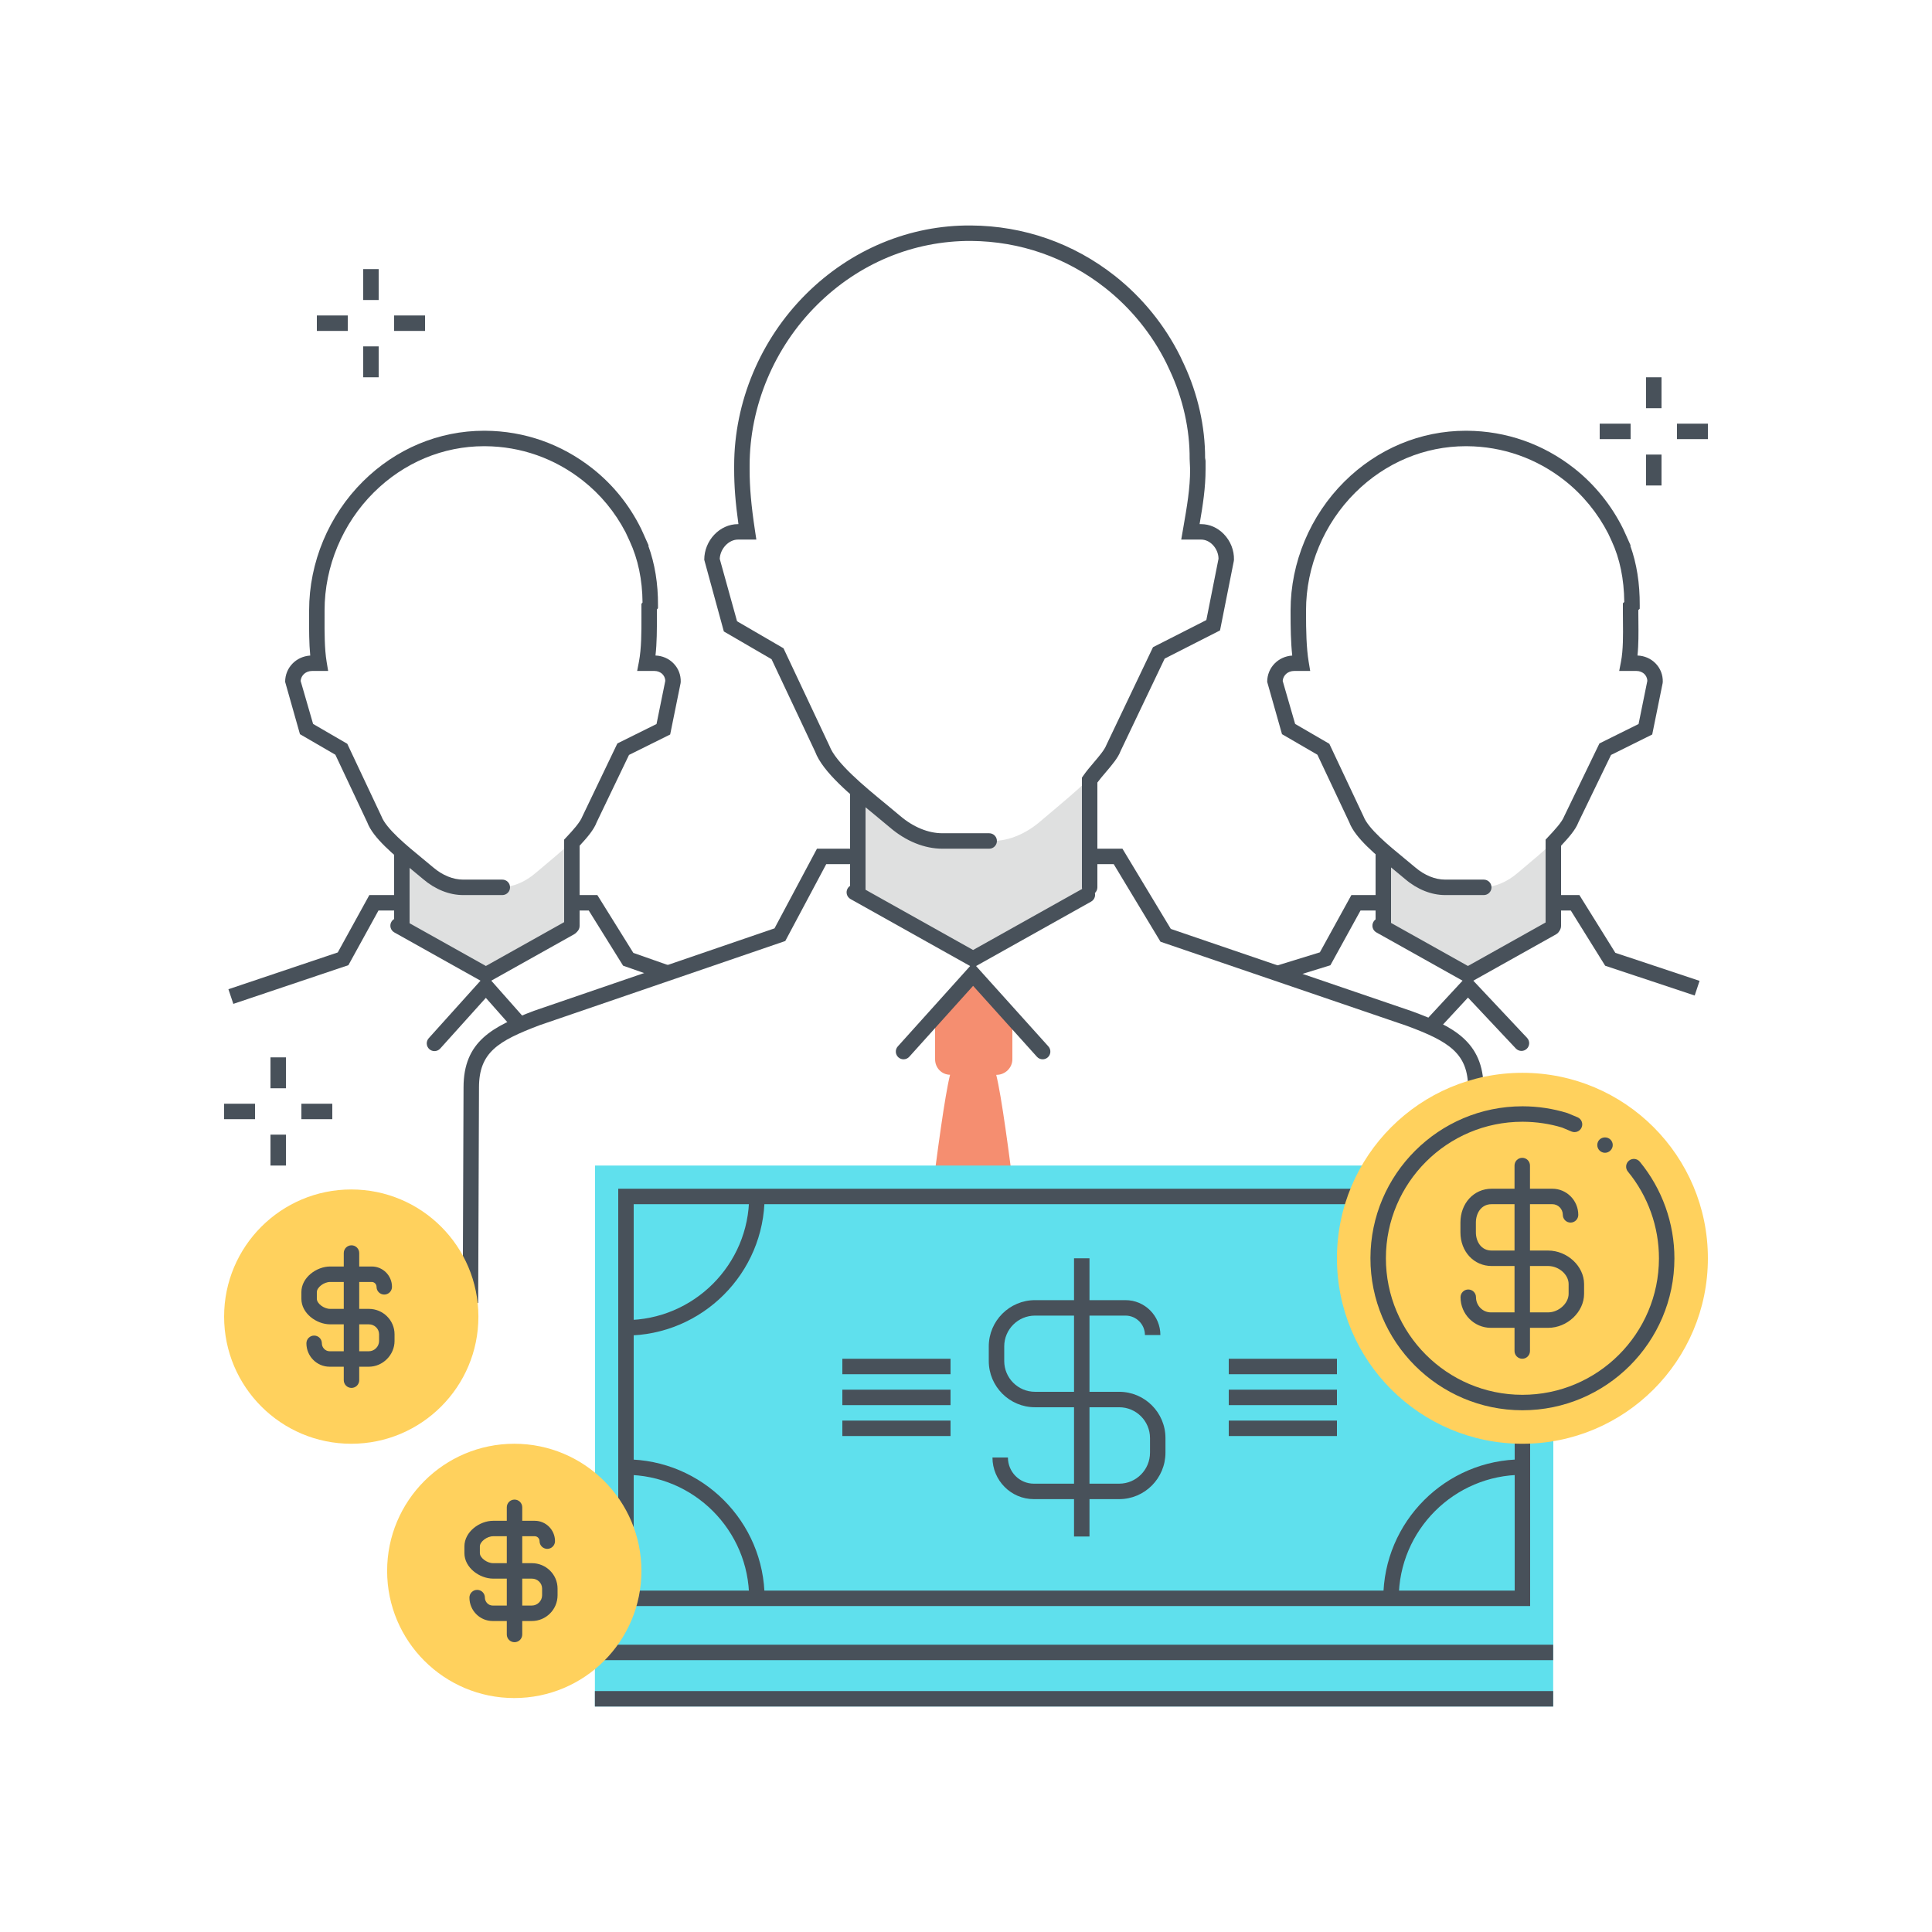 <svg xmlns="http://www.w3.org/2000/svg" width="250" height="250" viewBox="0 0 250 250">
  <g fill="none" fill-rule="evenodd">
    <path fill="#DFE0E0" d="M52,116.538 L52,119.768 L62.936,126.051 L73.962,119.953 L74,114.041 L74,109.058 C74,108.64 74.796,108.192 75.185,107.74 C75.052,107.856 74.893,107.973 74.784,108.09 C73.23,109.761 70.857,111.64 69.261,113.003 C67.998,114.081 66.386,114.822 64.727,114.822 L59.928,114.822 C58.268,114.822 56.671,114.081 55.409,113.003 C53.886,111.702 51.668,109.982 50.118,108.381 C50.071,108.333 50.017,108.253 49.966,108.205 C50.432,108.7 51.212,109.187 51.779,109.686 C51.766,109.692 52,109.682 52,109.697 L52,116.538"/>
    <polygon fill="#48515A" points="51 119.822 53 119.822 53 109.822 51 109.822"/>
    <path fill="#48515A" d="M74,120.822 C73.447,120.822 73,120.374 73,119.822 L73,108.647 L73.27,108.358 C74.173,107.398 75.077,106.395 75.366,105.629 L79.887,96.202 L84.954,93.687 L86.087,88.108 C86.077,87.692 85.889,87.41 85.728,87.244 C85.463,86.971 85.092,86.822 84.683,86.822 L82.447,86.822 L82.677,85.632 C83.009,83.908 83.004,81.673 83.001,79.877 L83,78.131 L83.144,77.964 C83.12,75.019 82.561,72.348 81.481,70.023 L80.954,68.887 C79.578,66.251 77.719,63.998 75.421,62.187 C71.77,59.308 67.4,57.77 62.783,57.739 C62.738,57.738 62.692,57.738 62.646,57.738 C57.324,57.738 52.261,59.858 48.375,63.718 C44.323,67.742 42,73.303 42,78.977 L41.999,80.028 C41.993,81.785 41.987,83.97 42.269,85.657 L42.463,86.822 L40.386,86.822 C39.581,86.822 38.965,87.367 38.902,88.11 L40.514,93.676 L44.938,96.247 L49.363,105.636 C49.96,107.226 52.667,109.447 54.645,111.068 C55.15,111.483 55.631,111.878 56.059,112.243 C57.251,113.261 58.625,113.822 59.928,113.822 L65,113.822 C65.553,113.822 66,114.269 66,114.822 C66,115.374 65.553,115.822 65,115.822 L59.928,115.822 C58.149,115.822 56.314,115.091 54.76,113.763 C54.342,113.407 53.871,113.021 53.376,112.615 C50.984,110.653 48.273,108.43 47.521,106.411 L43.396,97.663 L38.814,95.002 L36.897,88.234 C36.897,86.399 38.306,84.946 40.145,84.829 C39.989,83.239 39.994,81.487 39.999,80.022 L40,78.977 C40,72.774 42.539,66.695 46.965,62.299 C51.229,58.065 56.792,55.738 62.646,55.738 C62.697,55.738 62.746,55.738 62.797,55.739 C67.862,55.773 72.656,57.46 76.659,60.616 C79.307,62.703 81.424,65.323 82.95,68.4 C83.043,68.587 83.126,68.776 83.209,68.966 L83.94,70.602 L83.884,70.602 C84.739,72.94 85.163,75.535 85.144,78.341 L85.141,78.707 L85,78.871 L85.001,79.873 C85.004,81.381 85.008,83.183 84.819,84.824 C85.721,84.857 86.548,85.218 87.161,85.85 C87.783,86.489 88.111,87.337 88.086,88.24 L88.066,88.41 L86.72,95.044 L81.393,97.688 L77.203,106.414 C76.852,107.359 75.977,108.385 75,109.437 L75,119.822 C75,120.374 74.553,120.822 74,120.822"/>
    <polyline fill="#48515A" points="30.193 129.901 29.557 128.006 43.706 123.246 47.792 115.822 51 115.822 51 117.822 48.974 117.822 45.083 124.893 30.193 129.901"/>
    <path fill="#48515A" d="M62.874,127.289 L51.024,120.654 C50.542,120.384 50.37,119.774 50.641,119.292 C50.909,118.811 51.518,118.638 52.001,118.908 L62.874,124.997 L73.315,119.15 C73.797,118.88 74.407,119.052 74.676,119.533 C74.946,120.015 74.774,120.625 74.292,120.895 L62.874,127.289"/>
    <polyline fill="#48515A" points="86.147 126.897 80.628 124.958 76.186 117.822 74 117.822 74 115.822 77.297 115.822 81.954 123.304 86.81 125.01 86.147 126.897"/>
    <path fill="#48515A" d="M56.221,136.013 C55.982,136.013 55.743,135.929 55.552,135.756 C55.142,135.387 55.108,134.755 55.478,134.344 L62.881,126.119 L67.708,131.575 C68.074,131.989 68.035,132.621 67.622,132.987 C67.209,133.352 66.576,133.316 66.21,132.901 L62.867,129.123 L56.964,135.682 C56.767,135.901 56.494,136.013 56.221,136.013"/>
    <path fill="#F58E70" d="M132.918,168.822 C132.918,168.822 130.251,144.448 128.918,139.114 L128.918,139.094 L128.959,139.083 C130.064,139.084 131,138.178 131,137.074 L131,132.073 L125.917,126.07 L121,132.073 L121,137.074 C121,138.178 121.855,139.073 122.959,139.073 L122.939,139.073 L122.929,139.114 C121.596,144.448 118.918,168.822 118.918,168.822 L132.918,168.822"/>
    <path fill="#DFE0E0" d="M111,111.079 L111,115.448 L125.9,123.948 L140.883,115.698 L141,107.701 L141,100.96 C141,100.394 142.062,99.788 142.589,99.175 C142.409,99.333 142.188,99.491 142.04,99.649 C139.937,101.91 136.723,104.485 134.564,106.329 C132.856,107.787 130.672,108.822 128.426,108.822 L121.934,108.822 C119.688,108.822 117.528,107.787 115.82,106.329 C113.759,104.569 110.76,102.226 108.662,100.059 C108.599,99.994 108.526,99.879 108.457,99.813 C109.087,100.483 110.038,101.137 110.805,101.813 C110.788,101.821 111,101.803 111,101.823 L111,111.079"/>
    <polygon fill="#48515A" points="110 115.822 112 115.822 112 101.822 110 101.822"/>
    <path fill="#48515A" d="M141 115.822C140.447 115.822 140 115.374 140 114.822L140 100.626 140.179 100.369C140.586 99.781 141.076 99.205 141.55 98.649 142.228 97.852 142.929 97.028 143.165 96.401L149.198 83.746 156.1 80.236 157.676 72.3C157.673 71.652 157.396 70.985 156.925 70.501 156.5 70.063 155.967 69.822 155.424 69.822L152.85 69.822 153.104 68.362C153.604 65.482 154 63.207 154 60.742L153.939 59.386C153.965 55.566 153.088 51.629 151.403 48 151.249 47.655 151.093 47.324 150.932 46.998 149.066 43.239 146.335 39.875 143.031 37.27 138.029 33.327 132.015 31.22 125.636 31.177 118.2 31.148 111.153 34.065 105.731 39.449 100.183 44.961 97 52.547 97 60.263L97 60.742C97 63.086 97.202 65.384 97.698 68.673L97.871 69.822 95.495 69.822C94.295 69.822 93.199 70.993 93.133 72.313L95.374 80.391 101.384 83.886 107.322 96.496C108.154 98.719 111.878 101.778 114.597 104.011 115.267 104.561 115.903 105.085 116.47 105.569 118.171 107.021 120.111 107.822 121.934 107.822L128 107.822C128.553 107.822 129 108.269 129 108.822 129 109.374 128.553 109.822 128 109.822L121.934 109.822C119.636 109.822 117.234 108.851 115.171 107.089 114.613 106.613 113.986 106.098 113.327 105.556 110.112 102.915 106.469 99.922 105.48 97.272L99.84 85.302 93.665 81.71 91.13 72.438C91.13 69.935 93.129 67.822 95.495 67.822L95.554 67.822C95.163 65.019 95 62.906 95 60.742L95 60.263C95 52.018 98.397 43.914 104.322 38.031 110.124 32.267 117.732 29.11 125.649 29.177 132.477 29.223 138.916 31.479 144.27 35.7 147.804 38.487 150.728 42.087 152.724 46.111 152.897 46.461 153.063 46.815 153.224 47.171 155.006 51.01 155.946 55.193 155.94 59.263L156 59.619 156 60.742C156 63.104 155.655 65.33 155.227 67.822L155.424 67.822C156.512 67.822 157.555 68.278 158.359 69.107 159.23 70.003 159.709 71.216 159.675 72.434L159.655 72.6 157.871 81.577 150.71 85.221 145.003 97.183C144.678 98.058 143.898 98.975 143.072 99.945 142.702 100.381 142.32 100.828 142 101.261L142 114.822C142 115.374 141.553 115.822 141 115.822M61.876 168.6L59.876 168.593 59.982 140.709C59.982 134.737 63.755 132.836 69.084 130.803L100.221 120.129 105.714 109.822 110 109.822 110 111.822 106.915 111.822 101.615 121.766 69.765 132.683C64.485 134.698 61.982 136.152 61.982 140.713L61.876 168.6"/>
    <path fill="#48515A" d="M125.919 125.22L110.061 116.339C109.578 116.069 109.406 115.459 109.677 114.977 109.945 114.496 110.554 114.323 111.037 114.594L125.919 122.928 140.218 114.92C140.7 114.65 141.31 114.823 141.578 115.304 141.849 115.786 141.677 116.395 141.194 116.665L125.919 125.22M191.959 168.597L189.959 168.596 189.974 140.833C189.974 136.38 187.629 134.799 182.02 132.735L150.167 121.859 144.115 111.822 141 111.822 141 109.822 145.244 109.822 151.503 120.202 182.688 130.85C187.959 132.789 191.974 134.75 191.974 140.834L191.959 168.597"/>
    <path fill="#48515A" d="M134.918,137.074 C134.645,137.074 134.372,136.962 134.175,136.742 L125.919,127.568 L117.661,136.742 C117.292,137.153 116.661,137.188 116.249,136.817 C115.839,136.448 115.806,135.815 116.175,135.405 L125.919,124.579 L135.661,135.405 C136.03,135.815 135.997,136.448 135.587,136.817 C135.396,136.989 135.156,137.074 134.918,137.074"/>
    <path fill="#DFE0E0" d="M179,116.538 L179,119.768 L189.974,126.051 L200.981,119.953 L201,114.041 L201,109.058 C201,108.64 201.834,108.192 202.223,107.74 C202.09,107.856 201.951,107.973 201.842,108.09 C200.287,109.761 197.924,111.64 196.328,113.003 C195.065,114.081 193.463,114.822 191.803,114.822 L187.004,114.822 C185.344,114.822 183.748,114.081 182.485,113.003 C180.962,111.702 178.745,109.982 177.194,108.381 C177.148,108.333 177.093,108.253 177.043,108.205 C177.508,108.7 178.25,109.187 178.817,109.686 C178.805,109.692 179,109.682 179,109.697 L179,116.538"/>
    <polygon fill="#48515A" points="178 119.822 180 119.822 180 109.822 178 109.822"/>
    <path fill="#48515A" d="M201,120.822 C200.447,120.822 200,120.374 200,119.822 L200,108.647 L200.271,108.358 C201.136,107.437 202.117,106.392 202.404,105.629 L206.965,96.201 L212.03,93.687 L213.163,88.108 C213.153,87.692 212.965,87.41 212.804,87.244 C212.539,86.971 212.168,86.822 211.759,86.822 L209.523,86.822 L209.753,85.632 C210.048,84.102 210.026,82.177 210.009,80.479 C210.004,80.081 210,79.696 210,79.331 L210,78.065 L210.18,77.898 C210.149,74.928 209.604,72.281 208.556,70.023 L208.099,69.038 C206.733,66.377 204.795,64.013 202.479,62.187 C198.827,59.308 194.45,57.77 189.821,57.739 C189.776,57.738 189.73,57.738 189.685,57.738 C184.35,57.738 179.273,59.865 175.375,63.737 C171.324,67.76 169,73.316 169,78.977 L169,79.331 C169,81.545 169.042,83.843 169.345,85.657 L169.539,86.822 L167.462,86.822 C166.657,86.822 166.041,87.367 165.979,88.11 L167.59,93.676 L172.015,96.247 L176.439,105.636 C177.036,107.226 179.744,109.448 181.722,111.069 C182.227,111.484 182.708,111.878 183.135,112.243 C184.327,113.261 185.701,113.822 187.004,113.822 L192,113.822 C192.553,113.822 193,114.269 193,114.822 C193,115.374 192.553,115.822 192,115.822 L187.004,115.822 C185.226,115.822 183.391,115.091 181.836,113.763 C181.418,113.407 180.947,113.021 180.453,112.616 C178.062,110.654 175.351,108.43 174.599,106.412 L170.472,97.663 L165.891,95.002 L163.974,88.234 C163.974,86.402 165.378,84.949 167.215,84.829 C167.029,83.123 167,81.195 167,79.331 L167,78.977 C167,72.787 169.539,66.715 173.966,62.318 C178.241,58.072 183.818,55.738 189.685,55.738 C189.734,55.738 189.784,55.738 189.835,55.739 C194.912,55.773 199.713,57.46 203.717,60.616 C206.337,62.681 208.516,65.373 210.017,68.4 C210.12,68.607 210.213,68.816 210.306,69.026 L211.012,70.602 L210.955,70.602 C211.787,72.904 212.199,75.5 212.181,78.34 L212.178,78.773 L212,78.938 L212,79.331 C212,79.689 212.004,80.067 212.009,80.457 C212.023,81.853 212.04,83.394 211.89,84.824 C212.793,84.856 213.623,85.217 214.237,85.85 C214.859,86.489 215.188,87.337 215.162,88.24 L215.143,88.41 L213.796,95.044 L208.467,97.689 L204.24,106.417 C203.882,107.379 202.952,108.419 202,109.438 L202,119.822 C202,120.374 201.553,120.822 201,120.822"/>
    <polyline fill="#48515A" points="165.381 126.992 164.791 125.081 170.79 123.233 174.868 115.822 178 115.822 178 117.822 176.05 117.822 172.151 124.906 165.381 126.992"/>
    <path fill="#48515A" d="M189.95,127.289 L178.101,120.654 C177.618,120.384 177.446,119.774 177.717,119.292 C177.985,118.811 178.595,118.638 179.077,118.908 L189.95,124.997 L200.392,119.15 C200.874,118.88 201.482,119.052 201.752,119.533 C202.022,120.015 201.851,120.625 201.368,120.895 L189.95,127.289"/>
    <polyline fill="#48515A" points="219.292 128.819 207.709 124.966 203.262 117.822 201 117.822 201 115.822 204.373 115.822 209.025 123.296 219.923 126.922 219.292 128.819"/>
    <path fill="#48515A" d="M196.876,135.988 C196.609,135.988 196.344,135.883 196.147,135.673 L189.955,129.087 L185.942,133.418 C185.565,133.822 184.934,133.846 184.529,133.471 C184.124,133.096 184.101,132.464 184.476,132.058 L189.945,126.156 L197.604,134.303 C197.982,134.705 197.963,135.338 197.561,135.717 C197.368,135.898 197.122,135.988 196.876,135.988"/>
    <polygon fill="#5FE0ED" points="76.98 220.822 200.98 220.822 200.98 209.823 76.98 209.823"/>
    <polygon fill="#5FE0ED" points="77 212.824 201 212.824 201 150.822 77 150.822"/>
    <path fill="#48515A" d="M82,205.823 L196,205.823 L196,155.822 L82,155.822 L82,205.823 Z M80,207.823 L198,207.823 L198,153.822 L80,153.822 L80,207.823 Z"/>
    <path fill="#48515A" d="M144.825,193.987 L133.777,193.987 C130.826,193.987 128.425,191.571 128.425,188.6 L130.425,188.6 C130.425,190.468 131.929,191.987 133.777,191.987 L144.825,191.987 C147.022,191.987 148.81,190.185 148.81,187.971 L148.81,186.083 C148.81,183.886 147.022,182.098 144.825,182.098 L133.932,182.098 C130.632,182.098 127.947,179.414 127.947,176.114 L127.947,174.223 C127.947,170.923 130.632,168.238 133.932,168.238 L145.641,168.238 C148.129,168.238 150.153,170.262 150.153,172.75 L148.153,172.75 C148.153,171.365 147.026,170.238 145.641,170.238 L133.932,170.238 C131.734,170.238 129.947,172.026 129.947,174.223 L129.947,176.114 C129.947,178.311 131.734,180.098 133.932,180.098 L144.825,180.098 C148.125,180.098 150.81,182.783 150.81,186.083 L150.81,187.971 C150.81,191.288 148.125,193.987 144.825,193.987"/>
    <polygon fill="#48515A" points="138.979 198.823 140.979 198.823 140.979 162.823 138.979 162.823"/>
    <polygon fill="#48515A" points="159 177.823 173 177.823 173 175.823 159 175.823"/>
    <polygon fill="#48515A" points="159 181.823 173 181.823 173 179.823 159 179.823"/>
    <polygon fill="#48515A" points="159 185.823 173 185.823 173 183.823 159 183.823"/>
    <polygon fill="#48515A" points="109 177.823 123 177.823 123 175.823 109 175.823"/>
    <polygon fill="#48515A" points="109 181.823 123 181.823 123 179.823 109 179.823"/>
    <polygon fill="#48515A" points="109 185.823 123 185.823 123 183.823 109 183.823"/>
    <path fill="#48515A" d="M180.999 206.842L178.999 206.842C178.999 196.917 187.074 188.842 196.999 188.842L196.999 190.842C188.177 190.842 180.999 198.02 180.999 206.842M80.94 172.821L80.94 170.821C89.763 170.821 96.94 163.643 96.94 154.821L98.94 154.821C98.94 164.746 90.865 172.821 80.94 172.821M98.94 206.842L96.94 206.842C96.94 198.02 89.763 190.842 80.94 190.842L80.94 188.842C90.865 188.842 98.94 196.917 98.94 206.842"/>
    <polygon fill="#48515A" points="76.979 214.824 200.979 214.824 200.979 212.824 76.979 212.824"/>
    <polygon fill="#48515A" points="76.979 220.824 200.979 220.824 200.979 218.824 76.979 218.824"/>
    <path fill="#FFD15D" d="M221,162.822 C221,149.567 210.255,138.822 197,138.822 C183.745,138.822 173,149.567 173,162.822 C173,176.076 183.745,186.822 197,186.822 C210.255,186.822 221,176.076 221,162.822"/>
    <path fill="#475059" d="M197.001,182.488 C196.993,182.488 196.986,182.488 196.979,182.488 C186.134,182.475 177.321,173.642 177.334,162.798 C177.348,151.962 186.168,143.154 197.001,143.154 C197.009,143.154 197.016,143.154 197.023,143.154 C198.999,143.157 200.947,143.451 202.815,144.028 L204.13,144.574 C204.64,144.788 204.879,145.374 204.665,145.883 C204.452,146.392 203.863,146.631 203.356,146.419 L202.134,145.906 C200.548,145.421 198.797,145.157 197.021,145.154 C197.015,145.154 197.007,145.154 197.001,145.154 C187.269,145.154 179.346,153.066 179.334,162.801 C179.323,172.542 187.239,180.476 196.98,180.488 C196.987,180.488 196.994,180.488 197.001,180.488 C206.733,180.488 214.656,172.576 214.668,162.841 C214.673,158.747 213.244,154.754 210.646,151.6 C210.296,151.174 210.357,150.543 210.783,150.192 C211.211,149.841 211.84,149.902 212.191,150.328 C215.083,153.841 216.673,158.285 216.668,162.844 C216.654,173.68 207.834,182.487 197.001,182.488"/>
    <path fill="#475059" d="M200.325,171.821 L192.913,171.821 C190.752,171.821 188.993,170.044 188.993,167.86 C188.993,167.308 189.44,166.86 189.993,166.86 C190.546,166.86 190.993,167.308 190.993,167.86 C190.993,168.941 191.854,169.821 192.913,169.821 L200.325,169.821 C201.689,169.821 202.979,168.655 202.979,167.421 L202.979,166.154 C202.979,164.933 201.715,163.821 200.325,163.821 L193.017,163.821 C190.715,163.821 188.979,161.949 188.979,159.466 L188.979,158.198 C188.979,155.702 190.715,153.821 193.017,153.821 L200.872,153.821 C202.723,153.821 204.229,155.338 204.229,157.202 C204.229,157.754 203.781,158.202 203.229,158.202 C202.676,158.202 202.229,157.754 202.229,157.202 C202.229,156.441 201.62,155.821 200.872,155.821 L193.017,155.821 C191.617,155.821 190.979,157.053 190.979,158.198 L190.979,159.466 C190.979,160.6 191.617,161.821 193.017,161.821 L200.325,161.821 C202.805,161.821 204.979,163.846 204.979,166.154 L204.979,167.421 C204.979,169.765 202.805,171.821 200.325,171.821"/>
    <path fill="#475059" d="M196.979 175.821C196.427 175.821 195.979 175.373 195.979 174.821L195.979 150.821C195.979 150.269 196.427 149.821 196.979 149.821 197.532 149.821 197.979 150.269 197.979 150.821L197.979 174.821C197.979 175.373 197.532 175.821 196.979 175.821M207.689 149.171C207.42 149.171 207.16 149.061 206.979 148.871 206.79 148.691 206.689 148.431 206.689 148.171 206.689 147.901 206.79 147.641 206.979 147.461 207.35 147.092 208.01 147.081 208.39 147.461 208.58 147.641 208.689 147.901 208.689 148.171 208.689 148.431 208.58 148.691 208.39 148.871 208.21 149.061 207.95 149.171 207.689 149.171"/>
    <path fill="#FFD15D" d="M61.905,170.369 C61.905,161.282 54.539,153.916 45.453,153.916 C36.366,153.916 29,161.282 29,170.369 C29,179.455 36.366,186.822 45.453,186.822 C54.539,186.822 61.905,179.455 61.905,170.369"/>
    <path fill="#475059" d="M47.732,176.852 L42.651,176.852 C40.996,176.852 39.649,175.493 39.649,173.823 C39.649,173.271 40.097,172.823 40.649,172.823 C41.202,172.823 41.649,173.271 41.649,173.823 C41.649,174.381 42.108,174.852 42.651,174.852 L47.732,174.852 C48.448,174.852 49.054,174.243 49.054,173.522 L49.054,172.654 C49.054,171.945 48.461,171.368 47.732,171.368 L42.723,171.368 C40.965,171.368 38.999,169.957 38.999,168.069 L38.999,167.199 C38.999,165.302 40.965,163.884 42.723,163.884 L48.107,163.884 C49.55,163.884 50.723,165.065 50.723,166.516 C50.723,167.069 50.275,167.516 49.723,167.516 C49.17,167.516 48.723,167.069 48.723,166.516 C48.723,166.174 48.44,165.884 48.107,165.884 L42.723,165.884 C41.917,165.884 40.999,166.585 40.999,167.199 L40.999,168.069 C40.999,168.676 41.917,169.368 42.723,169.368 L47.732,169.368 C49.563,169.368 51.054,170.842 51.054,172.654 L51.054,173.522 C51.054,175.327 49.533,176.852 47.732,176.852"/>
    <path fill="#475059" d="M45.483,179.595 C44.931,179.595 44.483,179.147 44.483,178.595 L44.483,162.142 C44.483,161.59 44.931,161.142 45.483,161.142 C46.036,161.142 46.483,161.59 46.483,162.142 L46.483,178.595 C46.483,179.147 46.036,179.595 45.483,179.595"/>
    <path fill="#FFD15D" d="M83,203.274 C83,194.188 75.634,186.822 66.547,186.822 C57.461,186.822 50.094,194.188 50.094,203.274 C50.094,212.361 57.461,219.727 66.547,219.727 C75.634,219.727 83,212.361 83,203.274"/>
    <path fill="#475059" d="M68.826,209.758 L63.746,209.758 C62.091,209.758 60.744,208.399 60.744,206.728 C60.744,206.176 61.191,205.728 61.744,205.728 C62.297,205.728 62.744,206.176 62.744,206.728 C62.744,207.286 63.203,207.758 63.746,207.758 L68.826,207.758 C69.543,207.758 70.148,207.149 70.148,206.428 L70.148,205.559 C70.148,204.85 69.556,204.274 68.826,204.274 L63.816,204.274 C62.06,204.274 60.094,202.863 60.094,200.974 L60.094,200.104 C60.094,198.207 62.06,196.789 63.816,196.789 L69.202,196.789 C70.645,196.789 71.817,197.971 71.817,199.422 C71.817,199.974 71.37,200.422 70.817,200.422 C70.265,200.422 69.817,199.974 69.817,199.422 C69.817,199.079 69.535,198.789 69.202,198.789 L63.816,198.789 C63.012,198.789 62.094,199.49 62.094,200.104 L62.094,200.974 C62.094,201.581 63.012,202.274 63.816,202.274 L68.826,202.274 C70.658,202.274 72.148,203.747 72.148,205.559 L72.148,206.428 C72.148,208.264 70.658,209.758 68.826,209.758"/>
    <path fill="#475059" d="M66.578,212.5 C66.025,212.5 65.578,212.053 65.578,211.5 L65.578,195.047 C65.578,194.495 66.025,194.047 66.578,194.047 C67.131,194.047 67.578,194.495 67.578,195.047 L67.578,211.5 C67.578,212.053 67.131,212.5 66.578,212.5"/>
    <polygon fill="#48515A" points="213 52.822 215 52.822 215 48.822 213 48.822"/>
    <polygon fill="#48515A" points="213 62.822 215 62.822 215 58.822 213 58.822"/>
    <polygon fill="#48515A" points="217 56.822 221 56.822 221 54.822 217 54.822"/>
    <polygon fill="#48515A" points="207 56.822 211 56.822 211 54.822 207 54.822"/>
    <polygon fill="#48515A" points="47 38.822 49 38.822 49 34.822 47 34.822"/>
    <polygon fill="#48515A" points="47 48.822 49 48.822 49 44.822 47 44.822"/>
    <polygon fill="#48515A" points="51 42.822 55 42.822 55 40.822 51 40.822"/>
    <polygon fill="#48515A" points="41 42.822 45 42.822 45 40.822 41 40.822"/>
    <polygon fill="#48515A" points="35 140.822 37 140.822 37 136.822 35 136.822"/>
    <polygon fill="#48515A" points="35 150.822 37 150.822 37 146.822 35 146.822"/>
    <polygon fill="#48515A" points="39 144.822 43 144.822 43 142.822 39 142.822"/>
    <polygon fill="#48515A" points="29 144.822 33 144.822 33 142.822 29 142.822"/>
  </g>
</svg>
